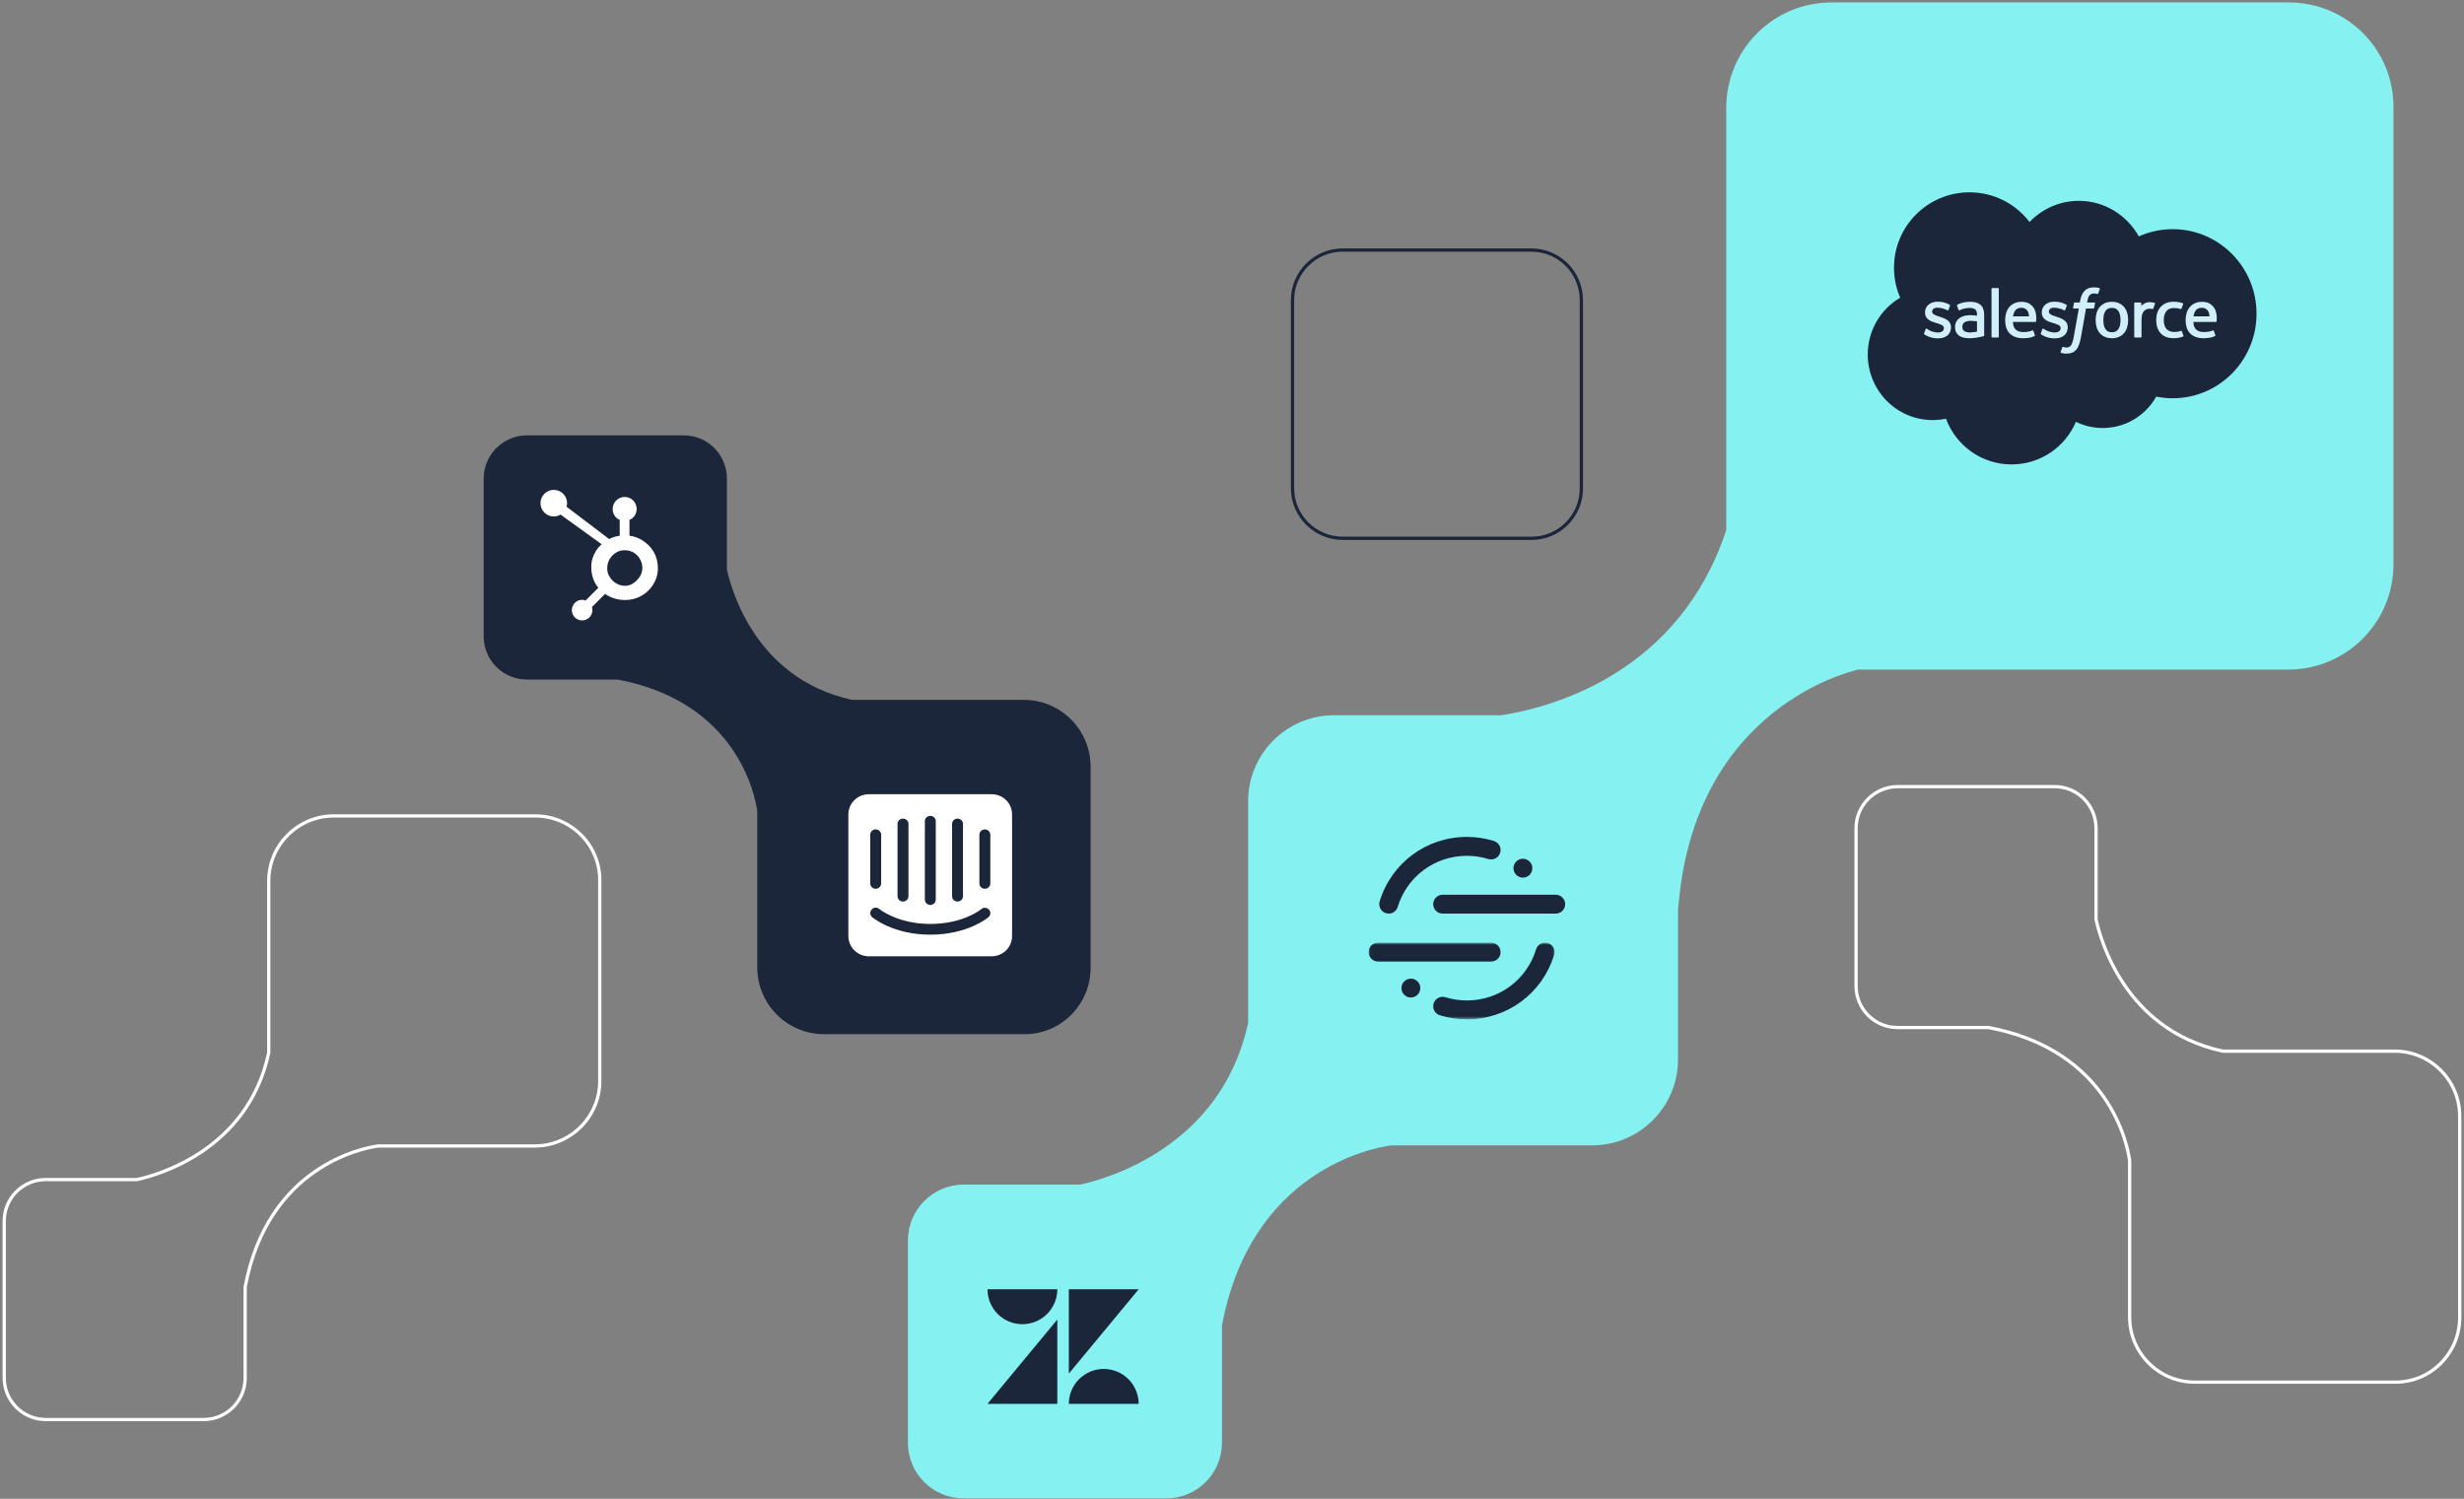 <svg width="794" height="483" viewBox="0 0 794 483" fill="none" xmlns="http://www.w3.org/2000/svg">
<rect x="0" y="0" width="794" height="483" fill="#808080" stroke="none"/>
<path d="M737.537 0.79H590.192C571.43 0.79 556.27 15.971 556.27 34.757V170.813C541.109 216.829 500.364 227.93 483.781 230.491H429.865C414.61 230.491 402.197 242.921 402.197 258.196V329.545C402.197 329.735 402.102 329.829 402.102 330.019C393.29 369.868 356.335 379.925 348.186 381.728H310.473C300.619 381.823 292.564 389.793 292.564 399.755V464.937C292.564 474.899 300.619 482.869 310.473 482.869H375.855C385.804 482.869 393.764 474.804 393.764 464.937V427.175C403.05 377.458 441.994 369.963 448.248 369.109H513.061C528.317 369.109 540.73 356.68 540.73 341.405V293.016C540.824 292.447 540.824 291.878 540.919 291.309C546.51 228.119 595.972 216.449 598.815 215.785H737.348C756.109 215.785 771.27 200.605 771.27 181.819V34.757C771.46 15.971 756.299 0.79 737.537 0.79Z" fill="#85F1F0"/>
<path d="M654 71.54C658.041 67.331 663.666 64.72 669.887 64.72C678.157 64.72 685.372 69.331 689.214 76.177C692.553 74.685 696.249 73.855 700.137 73.855C715.053 73.855 727.145 86.053 727.145 101.099C727.145 116.146 715.053 128.344 700.137 128.344C698.317 128.344 696.538 128.162 694.818 127.814C691.434 133.849 684.986 137.927 677.586 137.927C674.487 137.927 671.557 137.212 668.948 135.939C665.518 144.007 657.527 149.664 648.213 149.664C638.514 149.664 630.248 143.527 627.075 134.92C625.688 135.215 624.251 135.368 622.777 135.368C611.229 135.368 601.867 125.91 601.867 114.24C601.867 106.42 606.073 99.593 612.323 95.939C611.036 92.979 610.321 89.711 610.321 86.276C610.321 72.856 621.216 61.977 634.654 61.977C642.543 61.977 649.555 65.728 654 71.54Z" fill="#1B263A"/>
<path d="M620.013 107.449C619.934 107.654 620.041 107.697 620.066 107.733C620.302 107.904 620.541 108.027 620.782 108.165C622.06 108.843 623.266 109.041 624.528 109.041C627.098 109.041 628.693 107.674 628.693 105.473V105.431C628.693 103.396 626.892 102.657 625.202 102.124L624.983 102.052C623.709 101.638 622.609 101.281 622.609 100.443V100.398C622.609 99.681 623.252 99.153 624.248 99.153C625.354 99.153 626.667 99.52 627.513 99.988C627.513 99.988 627.761 100.148 627.852 99.907C627.902 99.779 628.331 98.626 628.375 98.501C628.423 98.365 628.338 98.266 628.25 98.212C627.285 97.625 625.95 97.223 624.569 97.223L624.312 97.225C621.96 97.225 620.318 98.646 620.318 100.682V100.725C620.318 102.872 622.129 103.568 623.826 104.053L624.099 104.137C625.336 104.517 626.402 104.844 626.402 105.714V105.757C626.402 106.553 625.709 107.146 624.592 107.146C624.158 107.146 622.775 107.137 621.282 106.193C621.101 106.087 620.996 106.011 620.857 105.927C620.784 105.88 620.6 105.8 620.52 106.043L620.013 107.449Z" fill="#D0EFF9"/>
<path d="M657.632 107.449C657.553 107.654 657.66 107.697 657.685 107.733C657.921 107.904 658.16 108.027 658.401 108.165C659.679 108.843 660.885 109.041 662.147 109.041C664.717 109.041 666.312 107.674 666.312 105.473V105.431C666.312 103.396 664.511 102.657 662.821 102.124L662.602 102.052C661.328 101.638 660.228 101.281 660.228 100.443V100.398C660.228 99.681 660.871 99.153 661.867 99.153C662.973 99.153 664.287 99.52 665.132 99.988C665.132 99.988 665.381 100.148 665.472 99.907C665.521 99.779 665.95 98.626 665.994 98.501C666.043 98.365 665.957 98.266 665.869 98.212C664.904 97.625 663.569 97.223 662.188 97.223L661.931 97.225C659.579 97.225 657.937 98.646 657.937 100.682V100.725C657.937 102.872 659.748 103.568 661.445 104.053L661.719 104.137C662.955 104.517 664.022 104.844 664.022 105.714V105.757C664.022 106.553 663.328 107.146 662.211 107.146C661.777 107.146 660.394 107.137 658.901 106.193C658.72 106.087 658.613 106.014 658.478 105.927C658.431 105.896 658.214 105.813 658.139 106.043L657.632 107.449Z" fill="#D0EFF9"/>
<path d="M683.317 103.139C683.317 104.383 683.085 105.363 682.628 106.055C682.177 106.74 681.493 107.074 680.54 107.074C679.586 107.074 678.906 106.742 678.461 106.055C678.012 105.364 677.783 104.383 677.783 103.139C677.783 101.897 678.012 100.919 678.461 100.234C678.906 99.556 679.586 99.225 680.54 99.225C681.493 99.225 682.177 99.556 682.63 100.234C683.085 100.919 683.317 101.897 683.317 103.139ZM685.462 100.833C685.252 100.121 684.923 99.493 684.486 98.97C684.049 98.446 683.496 98.025 682.839 97.718C682.184 97.412 681.409 97.257 680.54 97.257C679.669 97.257 678.895 97.412 678.24 97.718C677.583 98.025 677.03 98.446 676.591 98.97C676.156 99.495 675.827 100.123 675.615 100.833C675.406 101.542 675.301 102.316 675.301 103.139C675.301 103.962 675.406 104.738 675.615 105.445C675.827 106.155 676.154 106.783 676.593 107.308C677.03 107.833 677.585 108.252 678.24 108.55C678.897 108.848 679.669 109 680.54 109C681.409 109 682.182 108.848 682.839 108.55C683.494 108.252 684.049 107.833 684.486 107.308C684.923 106.785 685.252 106.157 685.462 105.445C685.673 104.736 685.778 103.96 685.778 103.139C685.778 102.318 685.673 101.542 685.462 100.833Z" fill="#D0EFF9"/>
<path d="M703.075 106.742C703.004 106.533 702.802 106.612 702.802 106.612C702.49 106.731 702.158 106.842 701.805 106.897C701.446 106.953 701.052 106.981 700.629 106.981C699.59 106.981 698.766 106.672 698.175 106.062C697.582 105.452 697.25 104.465 697.254 103.13C697.258 101.915 697.55 101.001 698.077 100.305C698.6 99.613 699.395 99.257 700.457 99.257C701.342 99.257 702.017 99.359 702.724 99.582C702.724 99.582 702.893 99.655 702.974 99.434C703.161 98.913 703.3 98.54 703.5 97.967C703.557 97.805 703.418 97.735 703.368 97.716C703.09 97.607 702.433 97.43 701.937 97.355C701.473 97.284 700.93 97.246 700.327 97.246C699.426 97.246 698.623 97.4 697.936 97.707C697.25 98.012 696.669 98.433 696.208 98.958C695.748 99.482 695.398 100.111 695.164 100.821C694.932 101.529 694.814 102.307 694.814 103.13C694.814 104.909 695.295 106.348 696.242 107.401C697.192 108.457 698.617 108.994 700.477 108.994C701.576 108.994 702.704 108.771 703.514 108.452C703.514 108.452 703.67 108.377 703.602 108.196L703.075 106.742Z" fill="#D0EFF9"/>
<path d="M706.829 101.948C706.93 101.257 707.121 100.682 707.416 100.234C707.86 99.554 708.538 99.181 709.491 99.181C710.444 99.181 711.074 99.556 711.526 100.234C711.826 100.682 711.956 101.282 712.008 101.948H706.829ZM714.051 100.429C713.869 99.742 713.417 99.048 713.121 98.73C712.654 98.227 712.197 97.875 711.743 97.679C711.151 97.425 710.441 97.258 709.663 97.258C708.756 97.258 707.933 97.409 707.266 97.723C706.597 98.037 706.035 98.466 705.594 98.999C705.153 99.531 704.821 100.165 704.61 100.884C704.398 101.6 704.291 102.379 704.291 103.202C704.291 104.039 704.402 104.819 704.621 105.52C704.842 106.227 705.196 106.85 705.674 107.366C706.151 107.885 706.764 108.292 707.5 108.575C708.23 108.857 709.117 109.004 710.136 109.002C712.232 108.995 713.337 108.527 713.792 108.276C713.872 108.231 713.949 108.153 713.853 107.928L713.378 106.598C713.307 106.4 713.105 106.473 713.105 106.473C712.586 106.666 711.847 107.012 710.125 107.009C708.999 107.007 708.164 106.675 707.641 106.156C707.104 105.624 706.841 104.842 706.795 103.739L714.056 103.746C714.056 103.746 714.247 103.743 714.267 103.557C714.274 103.479 714.517 102.065 714.051 100.429Z" fill="#D0EFF9"/>
<path d="M648.676 101.948C648.78 101.257 648.969 100.682 649.263 100.234C649.708 99.554 650.386 99.181 651.339 99.181C652.292 99.181 652.922 99.556 653.375 100.234C653.673 100.682 653.803 101.282 653.855 101.948H648.676ZM655.897 100.429C655.715 99.742 655.265 99.048 654.969 98.73C654.501 98.227 654.044 97.875 653.591 97.679C652.999 97.425 652.288 97.258 651.51 97.258C650.605 97.258 649.781 97.409 649.114 97.723C648.444 98.037 647.882 98.466 647.441 98.999C647.001 99.531 646.669 100.165 646.458 100.884C646.248 101.6 646.139 102.379 646.139 103.202C646.139 104.039 646.249 104.819 646.469 105.52C646.69 106.227 647.043 106.85 647.522 107.366C647.998 107.885 648.612 108.292 649.347 108.575C650.077 108.857 650.964 109.004 651.983 109.002C654.08 108.995 655.185 108.527 655.64 108.276C655.72 108.231 655.797 108.153 655.701 107.928L655.228 106.598C655.154 106.4 654.953 106.473 654.953 106.473C654.433 106.666 653.696 107.012 651.971 107.009C650.846 107.007 650.011 106.675 649.488 106.156C648.951 105.624 648.689 104.842 648.642 103.739L655.904 103.746C655.904 103.746 656.095 103.743 656.115 103.557C656.122 103.479 656.364 102.065 655.897 100.429Z" fill="#D0EFF9"/>
<path d="M632.981 106.702C632.698 106.476 632.658 106.419 632.562 106.272C632.419 106.049 632.346 105.731 632.346 105.328C632.346 104.689 632.557 104.231 632.994 103.922C632.989 103.924 633.618 103.378 635.1 103.397C636.14 103.412 637.07 103.565 637.07 103.565V106.866H637.072C637.072 106.866 636.149 107.065 635.11 107.127C633.633 107.216 632.976 106.701 632.981 106.702ZM635.871 101.6C635.576 101.579 635.194 101.566 634.737 101.566C634.115 101.566 633.513 101.645 632.949 101.796C632.382 101.948 631.871 102.186 631.432 102.5C630.992 102.815 630.636 103.219 630.379 103.697C630.122 104.175 629.992 104.739 629.992 105.371C629.992 106.013 630.103 106.572 630.324 107.029C630.545 107.488 630.865 107.869 631.272 108.164C631.675 108.458 632.173 108.674 632.751 108.805C633.32 108.935 633.966 109.001 634.673 109.001C635.417 109.001 636.16 108.94 636.879 108.817C637.591 108.696 638.465 108.519 638.708 108.464C638.949 108.407 639.217 108.333 639.217 108.333C639.397 108.289 639.383 108.096 639.383 108.096L639.379 101.456C639.379 99.999 638.99 98.92 638.224 98.251C637.462 97.583 636.34 97.246 634.889 97.246C634.345 97.246 633.469 97.321 632.944 97.426C632.944 97.426 631.357 97.733 630.704 98.243C630.704 98.243 630.561 98.333 630.64 98.532L631.154 99.914C631.218 100.092 631.391 100.032 631.391 100.032C631.391 100.032 631.447 100.01 631.511 99.973C632.908 99.212 634.675 99.236 634.675 99.236C635.46 99.236 636.063 99.393 636.47 99.705C636.866 100.008 637.068 100.467 637.068 101.434V101.741C636.443 101.652 635.871 101.6 635.871 101.6Z" fill="#D0EFF9"/>
<path d="M694.437 97.859C694.492 97.694 694.376 97.616 694.328 97.598C694.205 97.55 693.588 97.42 693.111 97.389C692.199 97.334 691.692 97.487 691.239 97.691C690.789 97.894 690.29 98.223 690.011 98.596V97.712C690.011 97.589 689.924 97.491 689.803 97.491H687.941C687.82 97.491 687.732 97.589 687.732 97.712V108.543C687.732 108.664 687.832 108.764 687.954 108.764H689.861C689.983 108.764 690.081 108.664 690.081 108.543V103.132C690.081 102.406 690.161 101.681 690.322 101.226C690.479 100.776 690.693 100.416 690.957 100.157C691.223 99.9 691.525 99.72 691.855 99.618C692.192 99.515 692.565 99.481 692.829 99.481C693.209 99.481 693.627 99.579 693.627 99.579C693.766 99.595 693.845 99.509 693.891 99.383C694.016 99.051 694.369 98.057 694.437 97.859Z" fill="#D0EFF9"/>
<path d="M676.528 92.839C676.296 92.767 676.085 92.719 675.811 92.668C675.532 92.618 675.2 92.593 674.824 92.593C673.51 92.593 672.475 92.964 671.749 93.695C671.026 94.424 670.535 95.532 670.289 96.99L670.2 97.481H668.551C668.551 97.481 668.351 97.473 668.308 97.691L668.039 99.203C668.019 99.345 668.082 99.436 668.274 99.436H669.879L668.251 108.524C668.124 109.255 667.978 109.857 667.816 110.313C667.657 110.763 667.502 111.1 667.309 111.347C667.123 111.582 666.948 111.757 666.645 111.859C666.395 111.943 666.106 111.982 665.79 111.982C665.615 111.982 665.382 111.954 665.208 111.918C665.037 111.884 664.946 111.846 664.816 111.791C664.816 111.791 664.628 111.72 664.553 111.907C664.495 112.062 664.066 113.238 664.015 113.383C663.965 113.528 664.036 113.64 664.127 113.674C664.341 113.749 664.5 113.799 664.791 113.868C665.194 113.963 665.535 113.968 665.854 113.968C666.522 113.968 667.132 113.874 667.637 113.692C668.144 113.508 668.587 113.188 668.979 112.757C669.402 112.289 669.668 111.8 669.921 111.131C670.173 110.471 670.389 109.65 670.56 108.693L672.197 99.436H674.588C674.588 99.436 674.79 99.444 674.831 99.224L675.102 97.714C675.12 97.57 675.059 97.481 674.865 97.481H672.543C672.556 97.429 672.661 96.611 672.927 95.842C673.041 95.516 673.255 95.25 673.435 95.068C673.614 94.889 673.819 94.763 674.044 94.689C674.274 94.615 674.536 94.579 674.824 94.579C675.041 94.579 675.257 94.604 675.42 94.638C675.645 94.686 675.732 94.711 675.791 94.729C676.028 94.8 676.06 94.73 676.107 94.616L676.662 93.092C676.719 92.928 676.578 92.858 676.528 92.839Z" fill="#D0EFF9"/>
<path d="M644.089 108.543C644.089 108.665 644.002 108.763 643.881 108.763H641.955C641.834 108.763 641.748 108.665 641.748 108.543V93.046C641.748 92.924 641.834 92.826 641.955 92.826H643.881C644.002 92.826 644.089 92.924 644.089 93.046V108.543Z" fill="#D0EFF9"/>
<path d="M340.711 425.236V452.408H318.205L340.711 425.236ZM340.711 415.486C340.711 418.47 339.525 421.332 337.415 423.443C335.305 425.553 332.442 426.739 329.458 426.739C326.474 426.739 323.611 425.553 321.501 423.443C319.391 421.332 318.205 418.47 318.205 415.486H340.711ZM344.418 452.41C344.418 449.426 345.604 446.564 347.714 444.453C349.825 442.343 352.687 441.157 355.671 441.157C358.656 441.157 361.518 442.343 363.628 444.453C365.739 446.564 366.924 449.426 366.924 452.41H344.418ZM344.418 442.66V415.486H366.929L344.418 442.657V442.66Z" fill="#1B263A"/>
<mask id="mask0_2500_200" style="mask-type:alpha" maskUnits="userSpaceOnUse" x="441" y="303" width="60" height="26">
<path d="M500.937 328.451H441.023V303.783H500.937V328.451Z" fill="white"/>
</mask>
<g mask="url(#mask0_2500_200)">
<path fill-rule="evenodd" clip-rule="evenodd" d="M480.503 309.867H444.065C442.384 309.867 441.023 308.506 441.023 306.826C441.023 305.145 442.384 303.785 444.065 303.785H480.503C482.184 303.785 483.544 305.145 483.544 306.826C483.544 308.506 482.184 309.867 480.503 309.867Z" fill="#1B263A"/>
<path fill-rule="evenodd" clip-rule="evenodd" d="M472.69 328.496C469.722 328.496 466.79 328.055 463.977 327.183C463.207 326.945 462.563 326.41 462.187 325.696C461.811 324.983 461.733 324.149 461.972 323.379C462.469 321.767 464.177 320.87 465.777 321.371C468.007 322.063 470.332 322.413 472.69 322.413C483.01 322.413 491.97 315.791 494.988 305.93C495.104 305.548 495.295 305.193 495.55 304.885C495.804 304.577 496.116 304.322 496.469 304.135C496.822 303.948 497.208 303.832 497.605 303.794C498.003 303.756 498.404 303.797 498.785 303.915C500.391 304.401 501.294 306.104 500.803 307.709C496.999 320.141 485.701 328.496 472.69 328.496Z" fill="#1B263A"/>
</g>
<path fill-rule="evenodd" clip-rule="evenodd" d="M501.316 294.415H464.879C463.199 294.415 461.838 293.054 461.838 291.374C461.838 289.694 463.199 288.333 464.879 288.333H501.316C502.996 288.333 504.357 289.694 504.357 291.374C504.357 293.054 502.996 294.415 501.316 294.415Z" fill="#1B263A"/>
<path fill-rule="evenodd" clip-rule="evenodd" d="M447.485 294.416C447.009 294.416 446.54 294.305 446.116 294.091C445.691 293.877 445.322 293.566 445.039 293.183C444.757 292.801 444.567 292.358 444.487 291.889C444.407 291.42 444.437 290.939 444.577 290.484C448.382 278.053 459.68 269.703 472.689 269.703C475.66 269.703 478.592 270.144 481.402 271.017C481.784 271.135 482.138 271.327 482.446 271.583C482.753 271.838 483.007 272.151 483.193 272.504C483.379 272.858 483.494 273.244 483.531 273.642C483.568 274.04 483.526 274.441 483.407 274.822C483.289 275.204 483.098 275.559 482.842 275.866C482.587 276.174 482.274 276.428 481.92 276.614C481.567 276.8 481.18 276.915 480.782 276.951C480.385 276.988 479.983 276.945 479.602 276.827C477.374 276.142 475.048 275.793 472.689 275.793C462.372 275.793 453.41 282.415 450.392 292.276C450.202 292.898 449.816 293.443 449.293 293.83C448.77 294.218 448.137 294.427 447.486 294.428" fill="#1B263A"/>
<path fill-rule="evenodd" clip-rule="evenodd" d="M493.783 279.785C493.783 280.591 493.463 281.365 492.893 281.935C492.322 282.506 491.549 282.826 490.742 282.826C489.936 282.826 489.162 282.506 488.592 281.935C488.021 281.365 487.701 280.591 487.701 279.785C487.701 278.978 488.021 278.205 488.592 277.634C489.162 277.064 489.936 276.744 490.742 276.744C491.549 276.744 492.322 277.064 492.893 277.634C493.463 278.205 493.783 278.978 493.783 279.785ZM457.68 318.419C457.68 319.226 457.36 319.999 456.789 320.57C456.219 321.14 455.445 321.46 454.639 321.46C453.832 321.46 453.059 321.14 452.488 320.57C451.918 319.999 451.598 319.226 451.598 318.419C451.598 317.613 451.918 316.839 452.488 316.269C453.059 315.698 453.832 315.378 454.639 315.378C455.445 315.378 456.219 315.698 456.789 316.269C457.36 316.839 457.68 317.613 457.68 318.419Z" fill="#1B263A"/>
<path d="M351.434 311.898L351.434 247.061C351.434 235.199 341.802 225.547 329.965 225.547L274.676 225.547C274.529 225.547 274.455 225.474 274.308 225.474C243.428 218.622 235.635 189.887 234.238 183.551L234.238 154.227C234.238 146.564 228.062 140.302 220.342 140.302L169.832 140.302C162.112 140.302 155.863 146.564 155.863 154.227L155.863 205.065C155.863 212.801 162.112 218.99 169.759 218.99L199.021 218.99C237.547 226.21 243.355 256.492 244.017 261.355L244.017 311.751C244.017 323.613 253.648 333.265 265.485 333.265L329.965 333.265C341.802 333.412 351.434 323.76 351.434 311.898Z" fill="#1B263A"/>
<path d="M210.65 177.851C209.718 176.248 208.407 174.962 206.768 173.995C205.544 173.282 204.274 172.829 202.843 172.635V167.541C204.274 166.934 205.162 165.589 205.162 164.02C205.162 161.882 203.447 160.149 201.311 160.149C199.172 160.149 197.427 161.882 197.427 164.02C197.427 165.589 198.264 166.934 199.695 167.541V172.637C198.55 172.803 197.363 173.16 196.279 173.708C194.065 172.026 186.805 166.51 182.558 163.288C182.658 162.924 182.736 162.55 182.736 162.155C182.736 159.787 180.818 157.867 178.449 157.867C176.079 157.867 174.162 159.787 174.162 162.155C174.162 164.523 176.081 166.444 178.451 166.444C179.259 166.444 180.006 166.207 180.651 165.819L181.548 166.499L193.864 175.372C193.213 175.97 192.606 176.65 192.121 177.413C191.138 178.969 190.537 180.68 190.537 182.547V182.936C190.537 184.247 190.786 185.484 191.21 186.646C191.584 187.661 192.13 188.583 192.806 189.418L188.719 193.515C188.126 193.295 187.483 193.249 186.866 193.385C186.248 193.52 185.683 193.831 185.237 194.279C184.928 194.586 184.684 194.951 184.517 195.354C184.351 195.756 184.266 196.187 184.267 196.623C184.268 197.508 184.613 198.34 185.239 198.966C185.546 199.274 185.911 199.519 186.313 199.686C186.715 199.853 187.147 199.938 187.582 199.937C188.018 199.938 188.449 199.853 188.851 199.686C189.254 199.519 189.619 199.274 189.926 198.966C190.235 198.658 190.479 198.293 190.646 197.891C190.812 197.489 190.897 197.058 190.896 196.623C190.896 196.28 190.843 195.946 190.744 195.628L194.969 191.403C195.548 191.803 196.173 192.14 196.846 192.43C198.172 193.004 199.637 193.353 201.239 193.353H201.532C203.304 193.353 204.975 192.937 206.546 192.086C208.201 191.186 209.497 189.956 210.475 188.386C211.459 186.811 212.001 185.072 212.001 183.158V183.062C212.001 181.179 211.565 179.442 210.65 177.851ZM205.487 186.715C204.341 187.989 203.023 188.774 201.532 188.774H201.287C200.436 188.774 199.603 188.539 198.788 188.111C197.87 187.64 197.171 186.968 196.6 186.117C196.009 185.282 195.689 184.37 195.689 183.404V183.11C195.689 182.16 195.871 181.258 196.331 180.407C196.822 179.477 197.486 178.753 198.368 178.178C199.235 177.607 200.16 177.327 201.191 177.327H201.287C202.222 177.327 203.106 177.511 203.942 177.938C204.792 178.394 205.487 179.016 206.026 179.835C206.55 180.654 206.861 181.538 206.961 182.5C206.977 182.7 206.985 182.905 206.985 183.101C206.985 184.407 206.486 185.617 205.487 186.715Z" fill="white"/>
<path d="M319.579 255.952H279.961C276.298 255.952 273.375 258.875 273.375 262.467V301.663C273.375 305.256 276.333 308.178 279.961 308.178H319.544C323.206 308.178 326.129 305.256 326.129 301.663V262.503C326.165 258.875 323.206 255.952 319.579 255.952ZM306.796 265.531C306.796 264.58 307.57 263.806 308.556 263.806C309.542 263.806 310.317 264.58 310.317 265.531V288.809C310.317 289.76 309.542 290.535 308.556 290.535C307.57 290.535 306.796 289.76 306.796 288.809V265.531ZM298.027 264.651C298.027 263.7 298.801 262.925 299.787 262.925C300.774 262.925 301.548 263.7 301.548 264.651V289.901C301.548 290.852 300.774 291.627 299.787 291.627C298.801 291.627 298.027 290.852 298.027 289.901V264.651ZM289.222 265.531C289.222 264.58 289.997 263.806 290.983 263.806C291.969 263.806 292.744 264.58 292.744 265.531V288.809C292.744 289.76 291.969 290.535 290.983 290.535C289.997 290.535 289.222 289.76 289.222 288.809V265.531ZM280.418 269.018C280.418 268.067 281.193 267.292 282.179 267.292C283.165 267.292 283.94 268.067 283.94 269.018V284.689C283.94 285.64 283.165 286.415 282.179 286.415C281.193 286.415 280.418 285.64 280.418 284.689V269.018ZM318.523 295.571C318.241 295.817 311.726 301.206 299.787 301.206C287.849 301.206 281.334 295.782 281.052 295.571C280.313 294.937 280.242 293.845 280.876 293.106C281.51 292.366 282.602 292.296 283.341 292.93C283.447 293 289.258 297.754 299.787 297.754C310.458 297.754 316.198 293 316.234 292.965C316.973 292.331 318.065 292.437 318.699 293.141C319.333 293.845 319.262 294.972 318.523 295.571ZM319.121 284.689C319.121 285.64 318.347 286.415 317.361 286.415C316.374 286.415 315.6 285.64 315.6 284.689V269.018C315.6 268.067 316.374 267.292 317.361 267.292C318.347 267.292 319.121 268.067 319.121 269.018V284.689Z" fill="white"/>
<path d="M86.517 339.653L86.529 339.597V339.552C86.531 339.547 86.534 339.537 86.539 339.522L86.542 339.514C86.561 339.455 86.603 339.332 86.603 339.172L86.603 283.883C86.603 272.336 96.019 262.939 107.592 262.939H172.429C184.003 262.939 193.414 272.336 193.27 283.876V283.883V348.362C193.27 359.908 183.855 369.306 172.281 369.306H121.885H121.85L121.815 369.311C116.869 369.984 86.288 375.868 79.004 414.73L78.995 414.778V414.827V444.089C78.995 451.446 73.041 457.46 65.595 457.46H14.757C7.385 457.46 1.357 451.446 1.357 444.015L1.357 393.505C1.357 386.078 7.382 380.134 14.757 380.134H44.081H44.138L44.194 380.122C50.555 378.72 79.592 370.862 86.517 339.653Z" stroke="white" stroke-width="1.05"/>
<path d="M715.905 338.66L715.961 338.673L716.006 338.673C716.012 338.674 716.021 338.677 716.036 338.682L716.044 338.685C716.103 338.705 716.227 338.746 716.387 338.746L771.676 338.746C783.222 338.746 792.619 348.162 792.619 359.735L792.619 424.572C792.619 436.147 783.222 445.558 771.682 445.414L771.676 445.414L707.196 445.414C695.65 445.414 686.253 435.998 686.253 424.425L686.253 374.029L686.253 373.993L686.248 373.958C685.575 369.012 679.69 338.431 640.828 331.148L640.78 331.139L640.732 331.139L611.469 331.139C604.112 331.139 598.099 325.184 598.099 317.739L598.099 266.901C598.099 259.529 604.112 253.501 611.543 253.501L662.053 253.501C669.48 253.501 675.424 259.525 675.424 266.901L675.424 296.225L675.424 296.282L675.436 296.338C676.839 302.698 684.696 331.735 715.905 338.66Z" stroke="white" stroke-width="1.05"/>
<path d="M509.576 157.258L509.576 157.263C509.661 166.224 502.407 173.478 493.532 173.478H432.721C423.756 173.478 416.502 166.22 416.502 157.346V96.712C416.502 87.836 423.758 80.58 432.633 80.58H493.444C502.406 80.58 509.576 87.834 509.576 96.712L509.576 157.258Z" stroke="#1B263A" stroke-width="1.05"/>
</svg>
